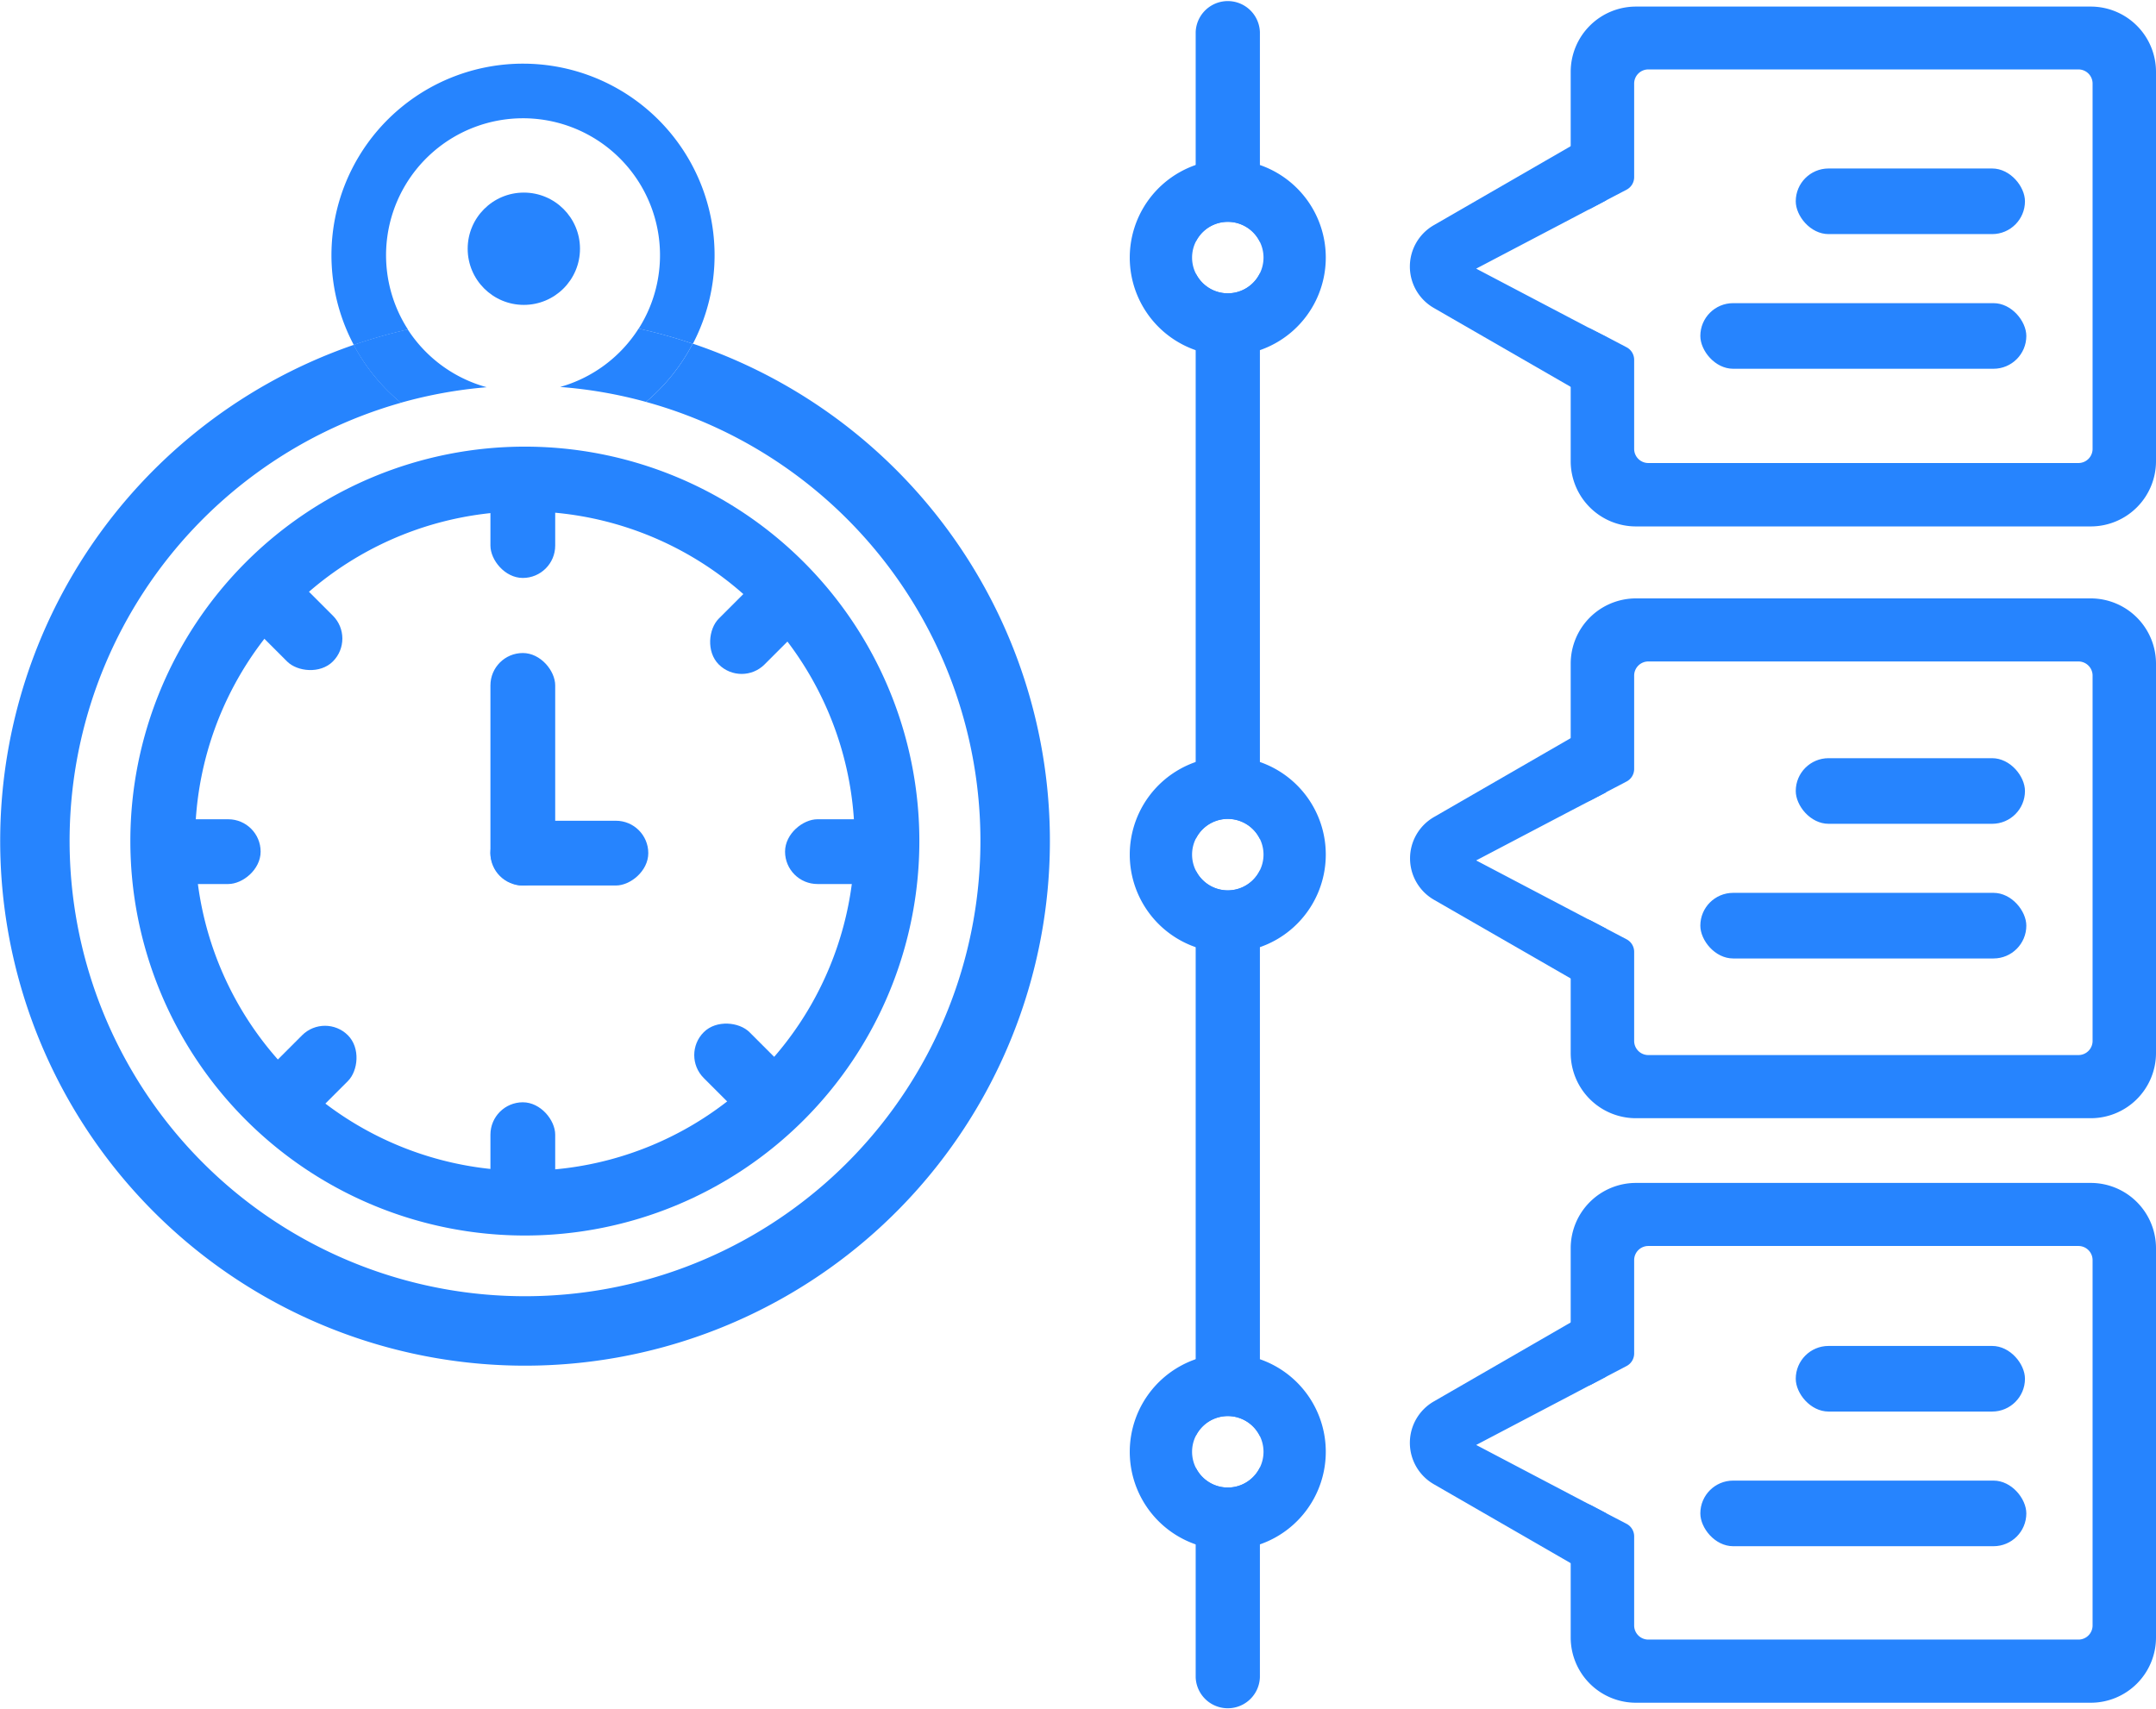 <svg id="Layer_1" data-name="Layer 1" xmlns="http://www.w3.org/2000/svg" viewBox="0 0 507.93 402.78"><defs><style>.cls-1{fill:#2684fe;}</style></defs><title>BODIT TSAGIIN AUDITIIN HUVAARI</title><path class="cls-1" d="M285.42,189.43a45.24,45.24,0,0,1-11,13.72,107.29,107.29,0,1,1-57.72.2,45.24,45.24,0,0,1-11.13-13.64,123.65,123.65,0,1,0,79.89-.28Z" transform="translate(-122.23 -108.45)"/><path class="cls-1" d="M245.88,213.69a92.94,92.94,0,1,0,92.94,92.94A92.94,92.94,0,0,0,245.88,213.69Zm0,170.62a77.69,77.69,0,1,1,77.69-77.68A77.68,77.68,0,0,1,245.88,384.31Z" transform="translate(-122.23 -108.45)"/><rect class="cls-1" x="115.54" y="153.87" width="15.26" height="54.78" rx="7.63"/><rect class="cls-1" x="248.74" y="290.87" width="15.26" height="37.2" rx="7.63" transform="translate(443.6 -55.35) rotate(90)"/><rect class="cls-1" x="115.54" y="110.99" width="15.26" height="25.19" rx="7.63"/><rect class="cls-1" x="115.54" y="259.73" width="15.26" height="25.19" rx="7.63"/><rect class="cls-1" x="163.4" y="296.53" width="15.26" height="25.19" rx="7.63" transform="translate(-260.32 371.7) rotate(-90)"/><rect class="cls-1" x="312.14" y="296.53" width="15.26" height="25.19" rx="7.63" transform="translate(-111.58 520.44) rotate(-90)"/><rect class="cls-1" x="184.12" y="242.81" width="15.26" height="25.19" rx="7.63" transform="translate(-246.67 101.94) rotate(-45)"/><rect class="cls-1" x="289.3" y="347.98" width="15.26" height="25.19" rx="7.63" transform="translate(-290.23 207.12) rotate(-45)"/><rect class="cls-1" x="187.66" y="348.69" width="15.26" height="25.19" rx="7.63" transform="translate(-44.32 646.4) rotate(-135)"/><rect class="cls-1" x="292.84" y="243.52" width="15.26" height="25.19" rx="7.63" transform="translate(209.6 541.22) rotate(-135)"/><path class="cls-1" d="M245.45,123.45a45.13,45.13,0,0,0-39.87,66.28,118.78,118.78,0,0,1,12.76-3.64,32.27,32.27,0,1,1,54.35-.2,121.18,121.18,0,0,1,12.78,3.56,45.14,45.14,0,0,0-40-66Z" transform="translate(-122.23 -108.45)"/><path class="cls-1" d="M285.42,189.43a45.24,45.24,0,0,1-11,13.72,106.32,106.32,0,0,0-20.23-3.52,32.33,32.33,0,0,0,18.49-13.76A121.18,121.18,0,0,1,285.42,189.43Z" transform="translate(-122.23 -108.45)"/><path class="cls-1" d="M236.89,199.69a107.12,107.12,0,0,0-20.23,3.66,45.24,45.24,0,0,1-11.13-13.64,118.78,118.78,0,0,1,12.76-3.64A32.32,32.32,0,0,0,236.89,199.69Z" transform="translate(-122.23 -108.45)"/><circle class="cls-1" cx="123.41" cy="58.61" r="13.23"/><path class="cls-1" d="M419.05,116v49.45a8.41,8.41,0,0,0-15.13,0V116a7.57,7.57,0,0,1,15.13,0Z" transform="translate(-122.23 -108.45)"/><path class="cls-1" d="M419.05,172.83V306.15a8.41,8.41,0,0,0-15.13,0V172.83a8.41,8.41,0,0,0,15.13,0Z" transform="translate(-122.23 -108.45)"/><path class="cls-1" d="M419.05,313.52V446.85a8.41,8.41,0,0,0-15.13,0V313.52a8.41,8.41,0,0,0,15.13,0Z" transform="translate(-122.23 -108.45)"/><path class="cls-1" d="M419.05,454.22v49.45a7.57,7.57,0,0,1-15.13,0V454.22a8.41,8.41,0,0,0,15.13,0Z" transform="translate(-122.23 -108.45)"/><path class="cls-1" d="M419.05,147.33a23.09,23.09,0,1,0,15.52,21.82A23.07,23.07,0,0,0,419.05,147.33Zm0,25.5a8.41,8.41,0,0,1-15.13,0,8.41,8.41,0,0,1,0-7.37,8.41,8.41,0,0,1,15.13,0,8.41,8.41,0,0,1,0,7.37Z" transform="translate(-122.23 -108.45)"/><path class="cls-1" d="M419.05,288a23.09,23.09,0,1,0,15.52,21.82A23.07,23.07,0,0,0,419.05,288Zm0,25.5a8.41,8.41,0,0,1-15.13,0,8.41,8.41,0,0,1,0-7.37,8.41,8.41,0,0,1,15.13,0,8.41,8.41,0,0,1,0,7.37Z" transform="translate(-122.23 -108.45)"/><path class="cls-1" d="M419.05,428.72a23.09,23.09,0,1,0,15.52,21.82A23.07,23.07,0,0,0,419.05,428.72Zm0,25.5a8.41,8.41,0,0,1-15.13,0,8.41,8.41,0,0,1,0-7.37,8.41,8.41,0,0,1,15.13,0,8.41,8.41,0,0,1,0,7.37Z" transform="translate(-122.23 -108.45)"/><path class="cls-1" d="M614.83,110H507.6a15.38,15.38,0,0,0-15.33,15.33v29.22a3.33,3.33,0,0,0,4.88,2.94l3.48-1.83,4.81-2.52a3.34,3.34,0,0,0,1.78-3v-22a3.33,3.33,0,0,1,3.33-3.33H611.89a3.33,3.33,0,0,1,3.33,3.33v86.08a3.33,3.33,0,0,1-3.33,3.33H510.55a3.33,3.33,0,0,1-3.33-3.33v-21a3.33,3.33,0,0,0-1.78-2.94l-4.81-2.53L497.15,186a3.33,3.33,0,0,0-4.88,2.95v28.21a15.37,15.37,0,0,0,15.33,15.33H614.83a15.37,15.37,0,0,0,15.33-15.33V125.34A15.38,15.38,0,0,0,614.83,110Z" transform="translate(-122.23 -108.45)"/><path class="cls-1" d="M492.27,160.06,470,171.75l22.25,11.69,8.36,4.39v16.59l-8.36-4.83L460,181a11.25,11.25,0,0,1,0-19.48l32.23-18.6,8.36-4.83v17.59Z" transform="translate(-122.23 -108.45)"/><path class="cls-1" d="M614.83,249.45H507.6a15.38,15.38,0,0,0-15.33,15.33V294a3.33,3.33,0,0,0,4.88,2.94l3.48-1.83,4.81-2.52a3.34,3.34,0,0,0,1.78-2.95v-22a3.33,3.33,0,0,1,3.33-3.33H611.89a3.33,3.33,0,0,1,3.33,3.33v86.08a3.33,3.33,0,0,1-3.33,3.33H510.55a3.33,3.33,0,0,1-3.33-3.33v-21a3.33,3.33,0,0,0-1.78-2.94l-4.81-2.53-3.48-1.83a3.33,3.33,0,0,0-4.88,2.95V356.6a15.37,15.37,0,0,0,15.33,15.33H614.83a15.37,15.37,0,0,0,15.33-15.33V264.78A15.38,15.38,0,0,0,614.83,249.45Z" transform="translate(-122.23 -108.45)"/><path class="cls-1" d="M492.27,299.5,470,311.19l22.25,11.69,8.36,4.39v16.59L492.27,339,460,320.43A11.25,11.25,0,0,1,460,301l32.23-18.6,8.36-4.83v17.59Z" transform="translate(-122.23 -108.45)"/><path class="cls-1" d="M614.83,387.18H507.6a15.38,15.38,0,0,0-15.33,15.33v29.22a3.33,3.33,0,0,0,4.88,2.94l3.48-1.83,4.81-2.52a3.34,3.34,0,0,0,1.78-2.95v-22a3.33,3.33,0,0,1,3.33-3.33H611.89a3.33,3.33,0,0,1,3.33,3.33v86.08a3.33,3.33,0,0,1-3.33,3.33H510.55a3.33,3.33,0,0,1-3.33-3.33v-21a3.33,3.33,0,0,0-1.78-2.94L500.63,465l-3.48-1.83a3.33,3.33,0,0,0-4.88,2.95v28.21a15.37,15.37,0,0,0,15.33,15.33H614.83a15.37,15.37,0,0,0,15.33-15.33V402.51A15.38,15.38,0,0,0,614.83,387.18Z" transform="translate(-122.23 -108.45)"/><path class="cls-1" d="M492.27,437.23,470,448.92l22.25,11.69,8.36,4.39v16.59l-8.36-4.83L460,458.16a11.25,11.25,0,0,1,0-19.48l32.23-18.6,8.36-4.83v17.59Z" transform="translate(-122.23 -108.45)"/><rect class="cls-1" x="423.06" y="39.7" width="54" height="15.46" rx="7.73"/><rect class="cls-1" x="400.58" y="71.43" width="76.8" height="15.46" rx="7.73"/><rect class="cls-1" x="423.06" y="178.65" width="54" height="15.46" rx="7.73"/><rect class="cls-1" x="400.58" y="210.38" width="76.8" height="15.46" rx="7.73"/><rect class="cls-1" x="423.06" y="317.14" width="54" height="15.46" rx="7.73"/><rect class="cls-1" x="400.58" y="348.87" width="76.8" height="15.46" rx="7.73"/></svg>